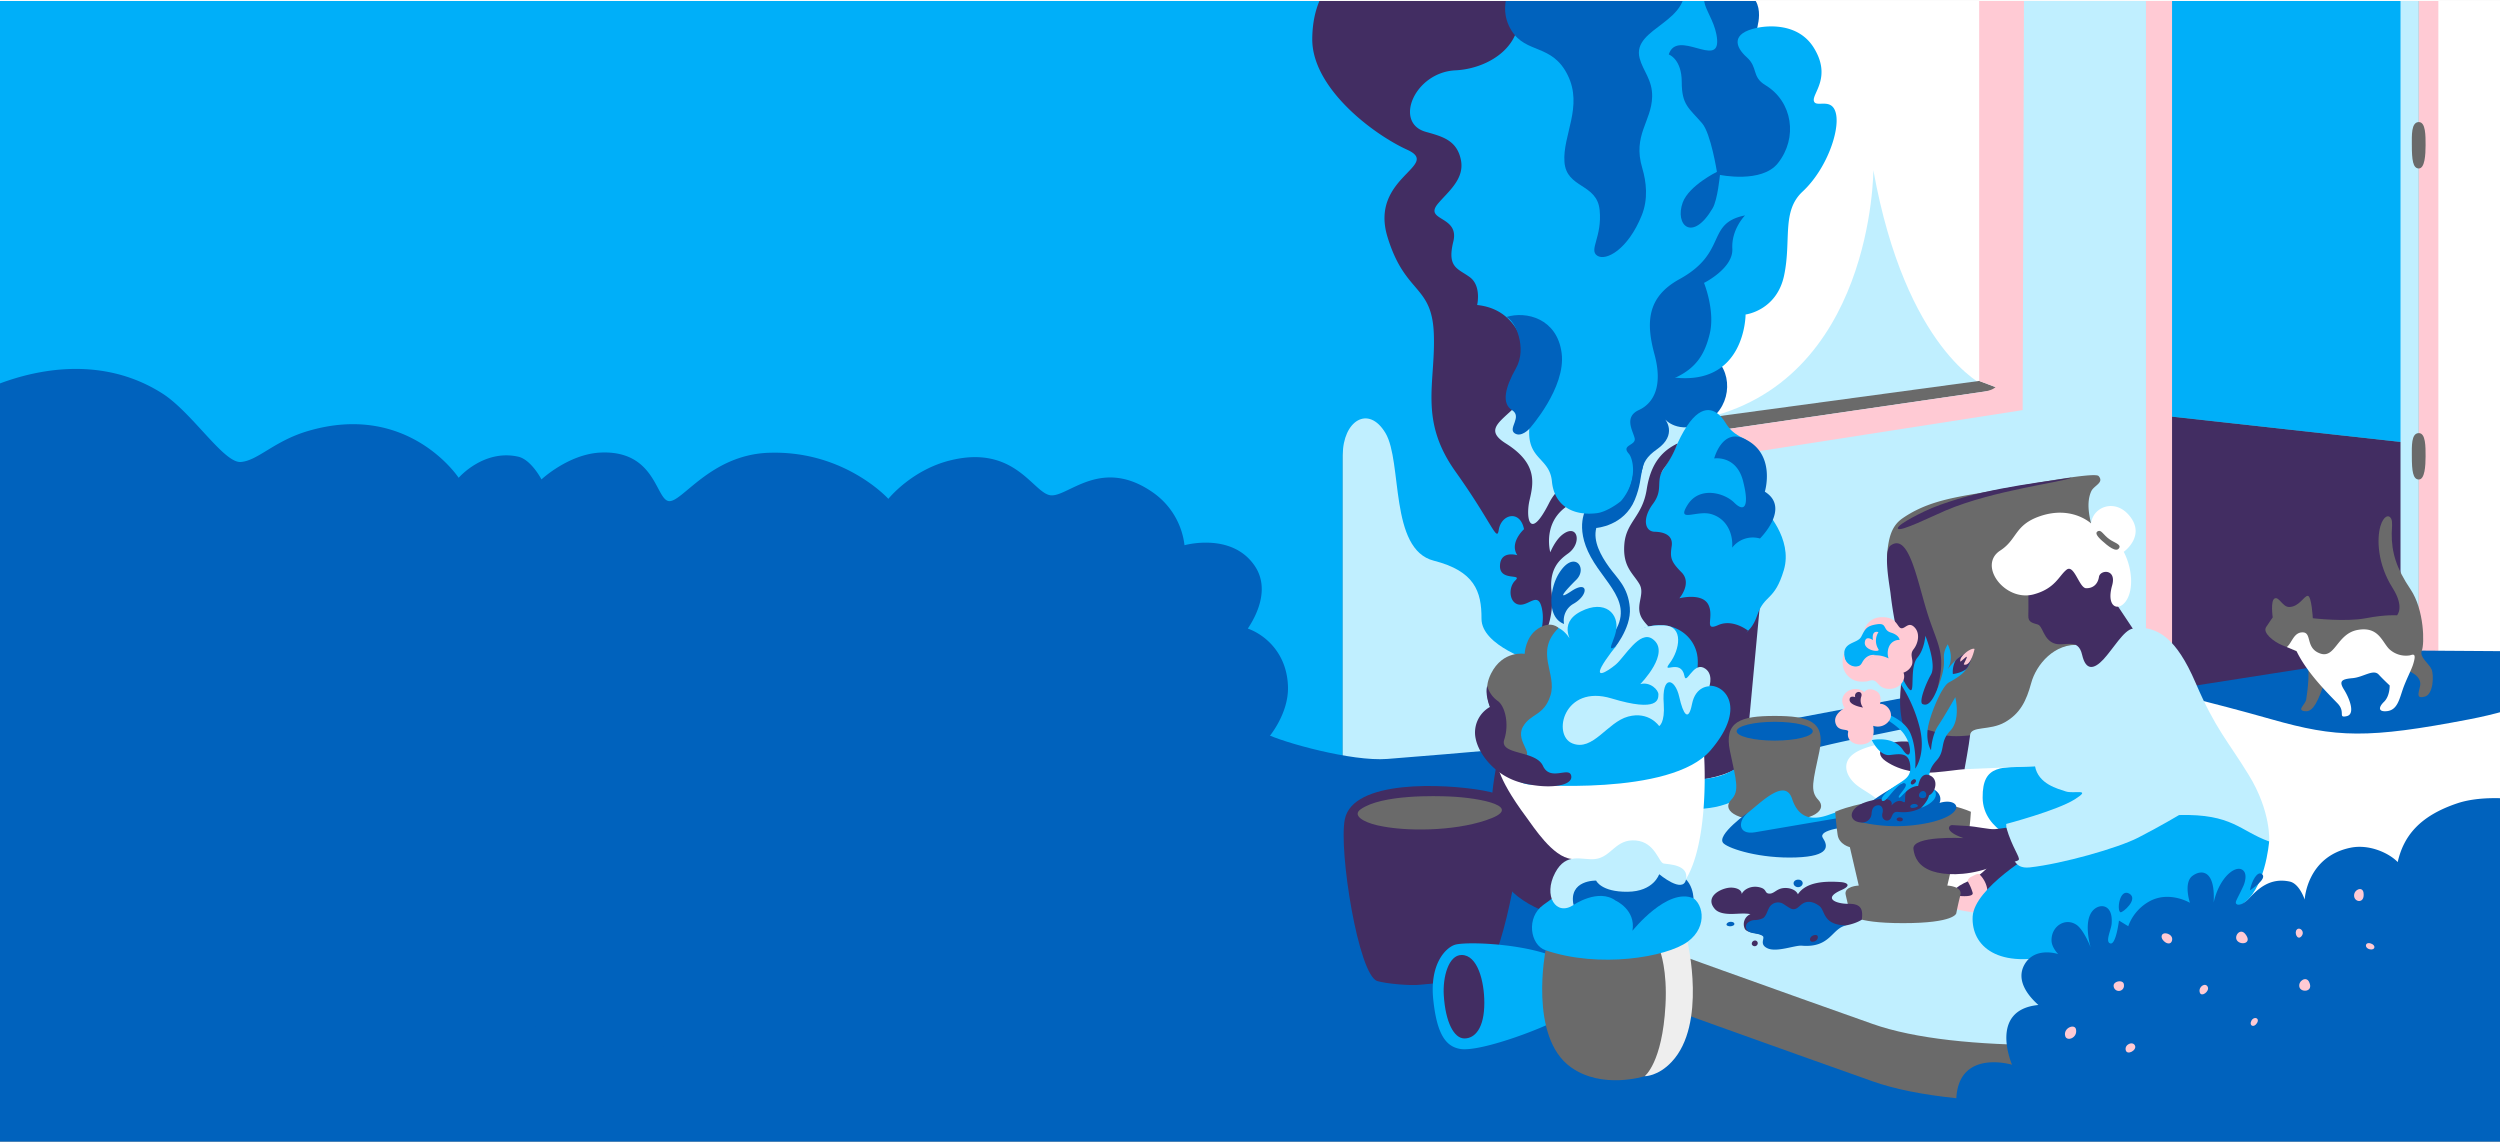 <svg id="Layer_2" width="1024px" height="468px" data-name="Layer 2" xmlns="http://www.w3.org/2000/svg" xmlns:xlink="http://www.w3.org/1999/xlink" viewBox="0 0 1024 467.2"><rect x="0" y="0" width="1024" height="467.2" fill="#808080" stroke="none"/><defs><clipPath id="clip-path"><rect width="1024" height="467.2" fill="none"/></clipPath></defs><title>Artboard 1</title><g clip-path="url(#clip-path)"><path d="M1053.47,404.78l1.53-.28-2-128.67-167.76,2.83L553,342l.6.22L1046,404.78Z" fill="#fff"/><polygon points="889.67 283.43 986.67 268.07 986.67 181 884.33 169.67 889.67 283.43" fill="#422d62"/><polygon points="-18.5 350.27 333 327 564.63 356 786.83 436 870 441 1088 411 1088 491 -18.5 491 -18.5 350.27" fill="#0062bd"/><polygon points="996.33 -13.67 996.33 266.33 1053 274.33 1053 -18.33 996.33 -13.67" fill="#fff"/><polygon points="882.33 -22.33 884.33 169.67 986.67 181 986.67 -11.67 882.33 -22.33" fill="#00aff9"/><polygon points="550 313.5 550 -6 -18.5 -6 -18.5 232.92 550 313.5" fill="#00aff9"/><polygon points="643.25 308.04 550 313.5 550 130.75 637 259.25 643.25 308.04" fill="#c0efff"/><polygon points="879 -11.67 879 273.67 646.67 321 631.08 268.6 633.97 244.44 592 160 592 -2.4 879 -11.67" fill="#c0efff"/><path d="M767.33,69.33s0,87.33-71,102L691.33-6,812.67-4V157.5S780.66,143.1,767.33,69.33Z" fill="#fff"/><polygon points="696.17 177 819.5 159 810.67 155.62 694.67 171.33 696.17 177" fill="#6a6a6a"/><polygon points="821.96 159.95 821.96 -10.72 810.67 -11.67 810.67 155.62 821.96 159.95" fill="#ffcad4"/><path d="M701.39,187.38l127.09-19.8.57-179.24H819.5V150.09c0,6.18-.84,9-6.83,9.91L691.33,177.72Z" fill="#ffcad4"/><polygon points="879 -11.67 879 278.33 889.67 276.33 889.67 -17 879 -11.67" fill="#ffcad4"/><polygon points="990.75 -6 990.75 255.5 983.25 255.5 983.25 -8 990.75 -6" fill="#c0efff"/><polygon points="998.75 -8 998.75 271.89 990.75 266.08 990.75 -9.75 998.75 -8" fill="#ffcad4"/><path d="M990.75,49.6c2.82,0,2.77,5.52,2.77,9.5s-.34,9.5-2.77,9.5-2.86-3.57-2.86-9.5C987.89,55.19,987.56,49.6,990.75,49.6Z" fill="#6a6a6a"/><path d="M990.75,177c2.82,0,2.77,5.52,2.77,9.5s-.34,9.5-2.77,9.5-2.86-3.57-2.86-9.5C987.89,182.55,987.56,177,990.75,177Z" fill="#6a6a6a"/><path d="M990.75,266.08,885.24,282.61s18.68,4.09,45.22,11.63,39.35,8,80.92,0c41.79-8,64.54-27.57,64.54-27.57Z" fill="#0062bd"/><path d="M518.25,300.06c7.34,3.67,35.49,11.53,50,10.4,31-2.41,68.89-5.9,68.89-5.9v44.86s-63.66,16.42-94.73,16.42-228.12-34.61-228.12-34.61V276.33S471.25,276.57,518.25,300.06Z" fill="#0062bd"/><polygon points="879 266.67 694.67 301.49 694.67 315.73 879 279.57 879 266.67" fill="#0062bd"/><path d="M874.7,385.22c-8.33.55-16.27,1.57-24.53-.33-8-1.85-15.61-5.41-22.72-9.53a41.11,41.11,0,0,0-7.36-3.72c-3.75-1.26-7.79-1.26-11.75-1.2a76.51,76.51,0,0,0-14,1.14c-11.22,2.27-25.26,7.38-29.83-7.6-3.87-12.68,15-24.72,5.27-35.94-2.45-2.83-6-4.36-9-6.64s-5.45-6.06-4.24-9.59c.85-2.48,3.28-4.06,5.69-5.11,7.53-3.26,16-3.12,24.2-3.69,11.08-.77,25.11-1.54,34.92-6.81,4.51-2.42,9.21-4.43,13.57-7.12a48.33,48.33,0,0,0,6.33-4.56c.79-.68,4.2-5.18,4.89-5.2-10.08.29-19.45,4.88-28.88,8.48C787,299.3,753.83,301,723.46,312.06,713,315.87,702.89,320.79,692,322.9c-9.57,1.86-19.47,1.49-29,3.35a63.73,63.73,0,0,0-20.67,8c-6,3.63-11.38,9-17.9,11.68-2.19.91-4.57,1.49-6.49,2.88-2.65,1.92-4.07,5.1-5.07,8.22a52,52,0,0,0-1.85,7.81,11.14,11.14,0,0,0,0,4.66c.81,2.94,3.59,4.84,6.25,6.33,4.1,2.29,8.4,4.22,12.45,6.61,4.71,2.78,9,6.18,13.89,8.72,5.21,2.74,10.89,4.43,16.54,6.06,15.5,4.45,31.24,8.49,47.34,9.53,10,.65,20.29.15,30,3,9,2.65,17.05,9.4,25.94,12.86,14.09,5.49,29.5,6.52,44.62,6.62,29.91.19,60.58-3.27,87.33-16.67,7.16-3.58,14-7.85,21.2-11.26,10.26-4.84,21.24-7.9,32-11.55a307.78,307.78,0,0,0,32-12.89c6.53-3.07,9.44,37.12,6.51,28-43.43,8-50.77-23.65-84-22.07C893.55,383.15,884.16,384.59,874.7,385.22Z" fill="#c0efff"/><path d="M767,419c-70.76-25-203.59-73.22-213.4-76.78l-.6-.07V365.5s140.5,51,214,77S1055,428,1055,428l-1.53-23.23C1034.18,408.33,836.88,443.71,767,419Z" fill="#6a6a6a"/><path d="M324,426h-1" fill="#0062bd"/><path d="M507.58,401.22c20.53,14.24,59.87,17,81.92,11.67,7-1.68,49-9.77,54.38-14.5S630,366.54,627.29,359.9c-2.42-5.91-36.52,10.15-42.39,7.62-29-12.48-65.15,2.29-89.7-23.39-34.91-36.52-106.76,12.44-149.59,39.25-10,6.25-12.37,18.71,1.5,19.31C359.94,403.25,507,368.1,507,368.1S484.83,385.44,507.58,401.22Z" fill="#0062bd"/><path d="M649.91,207.56s-5.23,7.59,1.67,20.17,20.35,20.46,5.8,35.7l3,2.77s7.92-9.08,7.2-17.65-5.17-12-8.53-16.7-6.62-10.52-5.21-16c0,0,11.31-.76,15.76-11.5s.42-14.64,9.08-20.71S682,171.33,682,171.33s5.21,6.4,16,1.42,12.55-19.78,4.17-26.68S664.33,155,664.33,155Z" fill="#0062bd"/><path d="M550,186c0-14,10.5-20.75,17.5-9s1.51,47.6,19.75,52.25c16.68,4.25,19.63,12.5,19.57,23.75s21.87,17.83,21.87,17.83l4.68-8.51L633,226.16l-12.4-21.91L597.75,149.5,587.25,40.25S550.75-17.75,550-17s-30.25,0-30.25,0Z" fill="#00aff9"/><path d="M556-15.5s-18.29,5.47-18.5,31c-.17,20,24.63,38.93,38.88,45.43s-15.49,11.2-8.09,35.63c7.19,23.73,18.2,19.45,19,39.7s-6.25,35.25,8.88,56.5,16.91,29.09,17.71,23.92c1-6.5,8.73-8.44,10.36-.33,0,0-6.15,5.5-2.75,10.67,0,0-6.94-2.17-7.1,4.33s9.4,3,6.28,6-2.45,9.5,1.72,9.92,7.93-6,9.33,2.4-4,17.68-4,17.68A32.62,32.62,0,0,0,635.5,242c-1-9.33,3.11-13.06,6.75-15.66,5.92-4.22,4-12.51-2.17-7.84-3.12,2.35-5.08,7.33-5.08,7.33s-4.17-14.83,10.83-21-3.16-15.33-11.33.83-9.58,5.67-8-1.17,3.46-15-9.71-23.25,7.33-11.25,11.83-27.5-2-165.42-2-165.42Z" fill="#422d62"/><path d="M654.1,209.79c-10,1.24-17.5-3.18-18.43-13s-10.08-8.75-9.28-21.61,4.11-48-21.35-50.65c0,0,1.86-7.82-3-11.4s-9.41-3.85-6.76-14.58S583,90.19,589,83c4-4.77,10.92-10,9.41-17.77C596.82,57,590.73,55.5,584,53.6c-13.26-3.71-4.58-24.4,12.16-25.19s38-15.38,17.8-43c0,0,107.4-13.79,105.81,25.59,0,0,15.78-3.85,23.2,8.22s-.8,18.7,0,21.74,7.52-1.86,9.06,5.3-4,22.81-13.7,31.82c-8.68,8.09-4.51,19.89-7.56,34.34s-15.78,16-15.78,16,0,29.7-30.1,25.72a112.17,112.17,0,0,0-12.72,24.15c-3.49,9.21-2,21.66-8.32,26.63C661.25,207,657.2,209.41,654.1,209.79Z" fill="#00aff9"/><path d="M617,129.45c8.12-2.54,20.81.57,22.65,14.78s-13.22,31-13.22,31S623,179,620.31,177s3.31-6.69-1-9.43-2.88-9.15,1.65-17.16C625.62,142.17,620.65,130.83,617,129.45Z" fill="#0062bd"/><path d="M620.63-8.89s-8.22,10.19-1.52,21c6,9.65,16.59,5.31,23,18.22S640,55,640.8,65.93s13.34,8.68,14.42,19.74-4.55,16.27-1,18.65,12.59-2.53,18.22-16.47c2.71-6.71,1.92-13.7.22-19.43-4-13.45,3.8-19,4.06-29.17.18-6.91-3.78-10.6-5.14-15.83-3.36-12.9,23-14.53,17.78-32.32Z" fill="#0062bd"/><path d="M683.53,21.9s5.31,1.84,5.31,11.28,2.93,10.63,8.35,16.92c3.57,4.14,6.06,19.89,6.06,19.89s-11.42,5.59-14,12.54c-3.37,9.21,3.91,16.51,12.24,2.38,2.06-3.5,3-13.67,3-13.67s17.08,3.57,23.73-4.79c8.26-10.39,6.06-25.24-5.15-32-5.67-3.41-2.89-7.19-7.59-11.39s-6.65-9.8,4.21-12.06c0,0,5.52-16.5-12.26-15.53s-5,8.49-4.1,20.32S686.89,11.28,683.53,21.9Z" fill="#0062bd"/><path d="M663.82,205c7.31-8.54,5.08-17.64,3.33-19.58-3.33-3.69,3.17-3.25,2.39-6.4-.74-3-4.45-8.62,1.74-11.47s9.87-10,6.4-22.8-3.24-23.41,10.22-30.8c20-11,10.6-22.85,26.87-26.12,0,0-5.64,5.62-5.21,13.65s-11.6,14-11.6,14,4.66,11.42,2.32,20.93c-1.89,7.69-5.08,13.83-14.29,18-.68,4.33-3,22.63-13,25.65A24.74,24.74,0,0,1,663.82,205Z" fill="#0062bd"/><path d="M640.64,255.18a7.84,7.84,0,0,1,4-8.35c6.14-3.58,6-9.75-1-5.1s-1.42-1.27,2-4.65c4.91-4.87-1-12.58-7.16-2.51C634.75,240.65,633.42,252.47,640.64,255.18Z" fill="#0062bd"/><path d="M720.88,247.25l-5.82,62.36s.7,4.94-12.93,8.29-17,.72-17,.72L680,255.25Z" fill="#422d62"/><path d="M685,330.25s15.17,3.06,26.33-3.25c5.75-3.25,6.25-7.4,6.25-7.4v-6.77s-.78-2.38-2.64-2.38c0,0-6.77,11.6-30.27,7.45Z" fill="#00aff9"/><path d="M711.17,259.74s5.44,1.1,8.58-8.08c3-8.77,7.08-5.67,10.92-18.59s-7.92-24.83-7.92-24.83-.91-25.43-8.58-29.08-6.5-6.92-10.58-10.1c-3.41-2.66-9.33-3.4-16.5,12.18s-8.75,10.75-13.33,29.58,12,35.83,12,35.83l16.44,12.5Z" fill="#00aff9"/><path d="M709.5,223.92a10.64,10.64,0,0,1,11.38-3.75s12.71-12.5,2-19.17c0,0,4.85-15.8-8.75-21.83-8.83-3.92-12,8.21-12,8.21s9.06-1.46,11.81,9.2.5,13-3.58,8.92-14.25-6.83-19.08.83,3.69,2.14,9.58,3.83C707.31,212,709.92,218.17,709.5,223.92Z" fill="#0062bd"/><path d="M687.08,181.25c-5.75,2.83-10.83,7.5-12.58,18.75s-8.42,13.25-9.17,22.5,3.58,11.92,6.17,16.33-2.36,9.16,1.39,14.58,13.94,13,26.19,11.87S716,257.93,716,257.93s-6.19-5-12.28-2.27-1.42-3.42-4-8.42-11.86-2.58-11.86-2.58,5.36-6.17.86-10.67-4.67-6.19-4-10.68-3.08-5.82-7-5.91-5.25-5.25-.67-11.42.72-9.32,4.61-14.7A40,40,0,0,0,687.08,181.25Z" fill="#422d62"/><path d="M698,309l-84.65,2.27a149.06,149.06,0,0,0-.89,26.71c.76,12.09,14.56,16.65,22.1,23.56,6.21,2.1,1.42,12.07,7.58,12.81,15.91,1.92,31.1-.76,42.78-8.44C701.15,355.29,698,309,698,309Z" fill="#fff"/><path d="M613.36,311.29s-9.93,41.41,8.19,55.41c24.09,18.61,56.93,2.81,56.93,2.81s-10-15.68-34.84-18.1c-7.64-.75-15.57-13.21-18.43-17.06C612,316.61,613.36,311.29,613.36,311.29Z" fill="#422d62"/><path d="M625.92,320.89c.38.05,58.46,5,74.69-13.92s4.31-28.39-2.22-26.19-1.8-6.12-3.27-13.23c-2.33-11.22-16.54-16.42-28.08-7.11-11.22,9-6.27,3.32-5.13-2.27,1.46-7.14-4.49-13.18-14.42-8.11s-3.12,13.52-3.12,13.52-3.57-8-9.26-7.36-9.62,24.17-9.62,24.17l-9.19,25.91S615.61,319.39,625.92,320.89Z" fill="#00aff9"/><path d="M638.39,256.82s-3-3.18-8.34.22-5.55,10.38-5.55,10.38-8.93-1.61-13.78,8.1c-5.25,10.53,3.34,18.8,3.47,23.74s.28,10.48,8.2,10.48-2.11-6.19,1.38-12.42c3.15-5.62,8.63-4.37,11.32-12.94C637.87,275.5,628.36,266.63,638.39,256.82Z" fill="#6a6a6a"/><path d="M609.14,280.61a11.56,11.56,0,0,0,4.19,6c3.1,2,4.93,9.44,2.82,15.91S629,306.76,632,313.31s10.84,0,11.58,4.11-9,5.59-20,2.9-17.84-11.69-19.14-18.15a12,12,0,0,1,5.83-13S608.21,284.24,609.14,280.61Z" fill="#422d62"/><path d="M679.59,297s-4.15-6.19-12.7-3.9-14.4,14.4-22.84,11-3.48-24.33,16-18.43,19.16.22,19.24-1.59-3.36-5.4-7.44-4.26c0,0,12.88-13,5-18.52-5.26-3.73-11.4,7.44-15,10.47s-10.08,6.92-4.15-1.85,12.35-14.65,23.89-14.18c8.27.34,6.35,10.16,2.37,15.44-3.77,5,4.57-2.21,6,5.33.71,3.79,3.52-5.49,7.82-3.42s2.39,7.61,2.39,7.61-5.66-.2-7.13,7.3-3.62,4.19-5.22-2.95c-1.75-7.8-7.27-9.18-6.35,2.87C682,295.76,679.59,297,679.59,297Z" fill="#c0efff"/><path d="M744.76,327.21c-3.5-3.66-2.1-7.66.47-19.9s-4.32-14.46-18.31-14.46-20.88,2.22-18.31,14.46,4,16.25.47,19.9.35,8.79,17.84,8.79S748.26,330.87,744.76,327.21Z" fill="#6a6a6a"/><ellipse cx="726.92" cy="299.1" rx="15.6" ry="3.85" fill="#0062bd"/><path d="M808.66,201.93c16.78-2.82,49.23-9.3,50.93-7.34,2.38,2.74-1.89,3.83-3,6.21-2.57,5.61-.23,13.07,1.56,19s3,10.61,4.54,16.58a71.2,71.2,0,0,1,1.87,16.4c.22,10.26-.4,20.71-3.95,30.33s-10.33,18.42-19.73,22.53a50.68,50.68,0,0,1-11.26,3.12,158.45,158.45,0,0,1-23.83,2.52,25.69,25.69,0,0,1-9.21-.94c-2.93-1-5.62-3.23-6.43-6.23a6.5,6.5,0,0,0-.84-2.41c-1.78-2.3-6.34.15-8.06-2.19a3.62,3.62,0,0,1-.58-1.75c-.68-5.85,3.87-10.87,5.81-16.43,3.48-10-1.72-20.73-2.75-31.27-.58-5.91-11.28-17.46-10.77-23.37.59-6.86,1.81-11.68,6.31-14.79C788.14,205.75,797.9,203.74,808.66,201.93Z" fill="#6a6a6a"/><path d="M789,249.24c3.92,13.07,7.64,16.75,5.52,28.06-1.45,7.75-3.93,16.41-8.6,22.75-.39.52-2-.39-2.63-.14a2.5,2.5,0,0,1-2.74-.86,6.57,6.57,0,0,1-1.18-2.81,41.47,41.47,0,0,1-1.09-9.74c0-6.31,1.53-12.63.73-18.9a69.33,69.33,0,0,0-1.66-7.63,152.51,152.51,0,0,1-3-17.44c-.4-3.25-3.1-17.3.11-19.54C781.6,218,784.91,235.58,789,249.24Z" fill="#422d62"/><path d="M848.65,195.21c-18.79,2.73-39,5.17-57.28,12.44-2.15.86-14.55,6.69-14,8.42s14.41-5.2,19.7-7.43C816.73,200.33,844.64,197.16,848.65,195.21Z" fill="#422d62"/><path d="M716.77,331.82c5.54-4.5,14.56-13.32,17.28-5s8.59,8.86,15.13,6.49c1.06-.38,2.38-.82,3.86-1.27,7.72-2.34,19.81-4.94,21.64-1.08l-10.12,5.25-27.71,4.82-19.81,4.24-7.09-4.6A22.91,22.91,0,0,1,716.77,331.82Z" fill="#00aff9"/><path d="M706,345.08c2.61,2.33,15.11,6.25,29.64,5.73,14-.5,13.18-4.68,11-8s9.49-4.87,17-4.9,11-6.94,11-6.94-48.48,8.27-55.79,9.53-7.24-5.12-2.14-8.72C716.77,331.82,702.37,341.84,706,345.08Z" fill="#0062bd"/><path d="M691.19,385.34s8,33.83-6.46,49.18c-5.59,6-11.08,5.9-11.08,5.9s9.52-20.23,2.65-51.92Z" fill="#eee"/><path d="M623.19,335c-.48,19.94-9.69,65.29-17.88,66.12-5.84.59-17.59,1.11-23.64,1.83-4.09.49-14-.45-17.5-1.5-7.75-2.35-15.91-53.49-13.33-66.28,3.29-16.3,40.39-14.64,56.51-11.8C624.77,326.48,623.2,334.57,623.19,335Z" fill="#422d62"/><path d="M593.88,325.85c-5.44-.23-27.83-.95-36.56,5.24-3.53,2.5,1.12,5.25,6.84,6.56,11.52,2.66,31,2.41,44.29-2C625.45,330.09,606.33,326.38,593.88,325.85Z" fill="#6a6a6a"/><path d="M595.8,386.62c3.67-1.28,23.18-.82,36.79,3.4a14.06,14.06,0,0,1,4.21,1.88c2.71,2,3.82,5.42,4.77,8.64.65,2.17,1.29,4.53.49,6.66-.68,1.82-1.09,8-2.65,9.17-4.61,3.43-32.87,14.35-41.35,12.87-5.66-1-9.49-5.63-11-20.24S592.13,387.9,595.8,386.62Z" fill="#00aff9"/><path d="M591.37,407.2c.69,11.15,4.19,17.75,8.46,17.75s8.16-4.14,8.15-14.63c0-8.67-2.72-19.58-9.31-19.56C593.32,390.77,590.91,399.79,591.37,407.2Z" fill="#422d62"/><path d="M633.07,388.83s-7,35.46,10.34,47.89c12.91,9.25,30.23,3.7,30.23,3.7s7.24-5.39,8.54-29.06C683,397,680,389.22,680,389.22S665.45,396.46,633.07,388.83Z" fill="#6a6a6a"/><path d="M633.07,388.83c-6.36-2.17-8.08-13.52-.88-18.61s6-4.85,7.7-8,19-.45,19-.45l13,2.87s14-.07,19.78,1.81c6,1.94,8.3,12.54-.42,18.89S655,396.31,633.07,388.83Z" fill="#00aff9"/><path d="M668.66,380.84s14.34-18,25-13.27c0,0-.14-13.1-14.09-9.91s-17.8,10.83-17.8,10.83S670.13,372.22,668.66,380.84Z" fill="#0062bd"/><path d="M644.51,370.28s10.13-7,17.29-1.78l4.7-5L653,356.32S641.45,363.46,644.51,370.28Z" fill="#0062bd"/><path d="M644.51,370.28c-7.18,4.76-12.54-3.73-7.52-13.2,4.61-8.7,11.12-5,16.32-5.61,6.78-.74,8.37-8.38,16.75-7.61,8,.73,9.3,9.07,11.38,9.44s10.39.42,9.16,6.5-11-2.14-11-2.14-2.17,7.12-13,7.21-12.83-4.58-12.83-4.58S642.38,359.94,644.51,370.28Z" fill="#c0efff"/><path d="M872.9,385.73c14.37-2.36,30.89-1.82,39.63,0s16.05-7.85,16.05-7.85l-37.64-4.77-19.49,10.79Z" fill="#422d62"/><path d="M902.27,370.56a193.5,193.5,0,0,1,20.47,2c2.69.48,6.3,1.78,6.64,2.94.89,3-5.86,6.24-13,5.36s-3.11,1.11-1,3,2.59,2.29-1,2.07-2-.54-4.7-2.48c-4.5-3.27-10.88-4.57-10.88-4.57l-14.22-1.09Z" fill="#ffe262"/><path d="M823.07,344.08s-8.94,13.36-16.23,16.21-7.67,5.85-7.67,5.85l17.54,3.67,23.16-15.21,9.22-16.41S826.37,335.89,823.07,344.08Z" fill="#422d62"/><path d="M806,360.64s-.23-1.14,1.59-2,2.57-1.42,3.34-.77a11,11,0,0,1,3.14,6.58c.17,3.1,10.72,1.69,10.72,1.69l-2,8.35s-26.12-.9-27.13-5.53l3.48-2.78s9.58,1.59,8.85-.94A20.42,20.42,0,0,0,806,360.64Z" fill="#ffcad4"/><path d="M807.23,300.77s.66,13.65-2.57,13.89-6.2.78-12.09,1.3-13.93-.25-20.24-4.64c-5.91-4.12.54-9,10.28-7.87.65.08-.13-.51-1.35-1.67-.95-.9-1.36-2,.21-3,3.57-2.39,12.16,1,15,1.86C799.76,301.7,807.23,300.77,807.23,300.77Z" fill="#422d62"/><path d="M779.5,327.18c-17.1,0-27.8,4.92-27.8,4.92s.39,5.52,1,9.49,5,5,5,5l3.65,15.73s-6.26.24-5.35,3.84,1.7,7.56,1.7,7.56.65,4,21.79,4,21.79-4,21.79-4,.78-4,1.7-7.56-5.35-3.84-5.35-3.84l3.65-15.73s4.31-1.08,5-5,1-9.49,1-9.49S796.59,327.18,779.5,327.18Z" fill="#6a6a6a"/><path d="M762.16,336.35a64.33,64.33,0,0,0,29,0c14.91-3.71,11-10.28,3.26-7.86,0,0,1.66-3.08-2.21-5.52-4.31-2.71-9.91-2.39-13.54,2.43,0,0,4.51-5.11,2.34-5.54S754.58,333.61,762.16,336.35Z" fill="#0062bd"/><path d="M762.8,336.51c-6.26-.08-6.33-6.71,3.69-9s8.26,2,8.26,2,2.36-2.89,4.75-1.47-2.19-6.82,6.8-6.78,4.39,12.32-8.78,10.91c-2.5-.27-2.33,1.83-3.28,2.94-1.19,1.39-3.91.28-3.17-2.49.51-1.92-.43-3.32-1.87-3.17-2.21.23-2.5,2.13-2.6,3.45A3.86,3.86,0,0,1,762.8,336.51Z" fill="#422d62"/><path d="M778.38,334.41c-1.55-.18-2.27,1.27-.45,1.59S779.93,334.59,778.38,334.41Z" fill="#422d62"/><path d="M783,329.18c-.85.53-1,1.82,1.51,1.18S784.42,328.27,783,329.18Z" fill="#0062bd"/><path d="M772.39,327.18c-1.73,1.55-3.35-.5,1.94-4.35s8.63-4.39,8.09-9.72-4-4.79-8.31-4.25-7.41-6.12-7.41-6.12,8.74-2,12.73,4,4.08-3.38-1-8.15-9.22-5.73-9.22-5.73l1.45-1.66s9.06,2.44,11.81,8.68,2,14.55,2,14.55,4.9-6.24,1.5-18.07a58.39,58.39,0,0,0-9.14-19l1.29-2.26s3.76,8.24,4.79,7.1-.42-9.81,2.47-13.25,3.25-8.95,3.25-8.95,4.7,11.66,2.3,15.91S785.9,287.36,787.5,288s3.87.52,7.21-9.41-.27-9.09,3.07-15.07c0,0,3.34,6-.72,11.2a24.66,24.66,0,0,1,5.85-6.16s5.5,0,3.48,3.65-5.35,5.33-8.25,7-8,13.92-8.59,19.36,1.4,8.33,1.4,8.33.23-6,2.94-10.07,7-11.66,7-11.66,2.35,9.17-2.08,13.77-1.81,8-5.63,12.19c-3.44,3.8-4,7.26-.92,11.86s-5.4,7.54-5.4,7.54,6.75-6.46,1.05-8.59-9.21,5-10.1,4.34,4.38-4.92,2.39-5.82S773.84,325.89,772.39,327.18Z" fill="#00aff9"/><path d="M785.52,322.6s.55-7,4.69-5.5,2.61,7.19-.13,8.3Z" fill="#422d62"/><path d="M787.71,323.59c-1.55,0-2.76,2.72-.36,2.92S789.26,323.59,787.71,323.59Z" fill="#0062bd"/><path d="M783.24,319.15c-1.15,1-.54,2.55.9,1.39S784.4,318.1,783.24,319.15Z" fill="#422d62"/><path d="M756.26,289.17c-3.77,2.1-5.49,4.63-4.14,7.41s5.21,1.33,4.88,2.9c-.91,4.34,4.32,6.11,7.9,4.48s2.35-7.07,2.35-7.07a5.69,5.69,0,0,0,6.48-2c2.29-3-.68-7.14-3.7-7,0,0,1.17-3.77-1.54-5.25s-5.18-.56-5.12,1.79S756.26,289.17,756.26,289.17Z" fill="#ffcad4"/><path d="M766,268.55l-4.38,6.91s.71,4,3.94,3c3.71-1.12,3,2.45,7,3.19,4.67.86,8.52-3,7.1-6.54a5.7,5.7,0,0,0,3.46-3.16c.8-2.34-1.16-4.08.68-6.41s2.84-6.48.37-9-3.83.74-5.49.37-1.67-4.69-8-4.51-7.5,5.83-8,9.07C761.88,267.07,766,268.55,766,268.55Z" fill="#ffcad4"/><path d="M773.57,269.29a6.67,6.67,0,0,1,.38-5.25,4.49,4.49,0,0,1,4.11-2.33s0-1.91-3.53-3-1.38-4.07-5.78-3.4-4.83,2.09-6.38,5.07-7.69,2-6.92,8,7.35,5.18,9.7,1.46S773.57,269.29,773.57,269.29Z" fill="#00aff9"/><path d="M755.4,266.73c-1.13,3.34-1.29,8.27,3.08,11,3.08,1.9,7,.74,7,.74s-2.27-2.75-1.46-5.72,2.27-4.64,4.77-4.72c0,0-3.89-1.43-6.2,3.2C761,274.42,754.56,271.92,755.4,266.73Z" fill="#ffcad4"/><path d="M769.42,265.54c.82,1.45-5.84.54-5.6-2.74s3.34-1,3.34-1-.83-4.17,2.27-3.28A6.44,6.44,0,0,0,769.42,265.54Z" fill="#ffcad4"/><path d="M766.73,290.93s-4.65,1.19-4.65,3.88c0,0-2.33-2.62-4.17-2s.9-1.37-1-2.12-3.7-4.77-.83-7.39,8.17-1.68,8.53,1.85C762.32,287.48,763.75,289.09,766.73,290.93Z" fill="#ffcad4"/><path d="M759.88,285.15s-2.45-.93-2.27,1.26,5.49,3,5.49,3a4.83,4.83,0,0,1-.72-4.49C763.24,282.26,759.28,282.46,759.88,285.15Z" fill="#422d62"/><path d="M805.24,266.84c-1.09,1.05-3.72,2.35-4.35,3.52a9.81,9.81,0,0,0-1,5.31,12.47,12.47,0,0,0,5.17-1.77c1.46-1.05,2.18-4,2.43-4.57C808.1,268,805.24,266.84,805.24,266.84Z" fill="#422d62"/><path d="M808.78,265.4c-1.36-.71-6.46,3.09-5.82,5.19.06.2,2.42-2.14,2.59-2,.39.37-1.48,3.12-1.13,3.22C807.32,272.68,808.78,265.4,808.78,265.4Z" fill="#ffcad4"/><path d="M843,390.33c8.44-2.29,40.26-5.83,40.26-5.83s9.76-4.2,14.5-8.27,9.76-.27,19.93-5.83,11.75-26.13,11.75-26.13-12.85-34.36-95.93-30.83c-13.28.57-21.55-1.2-21.42,12.9s17.76,18.75,17.76,18.75l3.8,3.62S808.71,363.21,808,375C807.37,387.08,818.35,397,843,390.33Z" fill="#00aff9"/><path d="M929.46,344.27c-12.06-4.34-15-11.38-36.9-10.83,0,0-7.64,4.57-16.77,9.26-8.32,4.27-31.06,10.72-44.4,12.19-3.59.4-5.07-1-5.85-2.05-3.66-4.89-3.8-15.75-3.8-15.75s20.82-5.48,28.1-10.09-.44-2.14-3.69-3.23-11.25-3-12.61-10.33l-28.87,1.21s1.88-10.17,2.29-14,8-1.66,14.25-5.22S830,286.7,832,279.31s9.52-16.58,20.1-15.5,18.27-7.82,25-7.14,14.1,3.66,22.23,22.64,13.37,24,21.67,37.58C930.39,332.08,929.46,344.27,929.46,344.27Z" fill="#c0efff"/><path d="M849.66,264.67s-1.07,10.61,2,15.11c2.53,3.65,10.68,5,13.1-7.55s8.8-15.14,8.8-15.14S851.52,257.94,849.66,264.67Z" fill="#c0efff"/><path d="M830.8,241.52s.11,7.35,0,10.22,1.84,3,3.9,3.67,2.25,6,6.55,7.67,9.91-2.63,11.59,4.75c1.5,6.56,4.84,6,8.7,1.87s8.48-12.2,12.06-12.61l-7.67-11.51s6.43-15.5-6.66-19.28S829,236.12,830.8,241.52Z" fill="#422d62"/><path d="M856.5,214s-7.81-7.41-20.83-3c-10.59,3.59-9.32,9.54-16.35,14.09-9.36,6.05,1.83,21,13.52,18,9-2.36,10.49-7.66,13.61-10.12s5.2,7.47,8,7.56,4.82-1.61,5.29-4.63,7.35-3.39,5.39,3.5c-3.63,12.76,8.31,11.16,7.76-2.61a27.25,27.25,0,0,0-3-11.16s9.25-6.56,2.24-14.89C866.16,203.61,857.22,207.3,856.5,214Z" fill="#fff"/><path d="M859.45,217.11c-1.33.52-.94,1.73,1.49,3.93s6,5.16,7.12,2.93c.73-1.43-2.09-2.1-4-3.47C861.56,218.75,860.76,216.6,859.45,217.11Z" fill="#6a6a6a"/><path d="M804.24,342.89s-21.2-1.16-20.5,4.49c.43,3.47,2.15,7.25,8,9.14,4.55,1.47,12.83,2,22.49-1.2,6.58-2.2,11.93-2.58,12.63-3.53s-2.67-5-5.06-13.16c-1.77.3-3.19.45-4.76.59-2.09.19-7.69-1.1-11.17-1.29-2.73-.15-5.2-.32-6.32-.38S795.87,340,804.24,342.89Z" fill="#422d62"/><path d="M947.33,252.83s13.33,1.59,21.68,0,12.8-1.19,12.8-1.19,3.23-3.27-1.79-11.19c-6.23-9.83-6.52-20.16-5-25.33,1.31-4.38,3.53-4.89,4.44-3,.62,1.28.21,4.07.19,5.91-.1,7.92,2,14.52,7.69,22.94s5.77,22.47,4.64,25.13,3,5.3,4,7.69.73,10.21-2.75,11.14-2.75-1-2-4.18-1.92-6-8.22-7.36-28.51-1.19-31.49,7.42-5,10.47-7.62,10.08c-3.22-.48.38-2.65.73-4.84.61-3.82,1.83-13.26-.13-16.71-1.33-2.32-5.9-3.85-9.68-5.44s-8.09-5.17-6.63-7.42,2.72-4,2.72-4-1-6.89.8-7.76,3.25,3.6,6,3.51c4.11-.13,6-4.57,7.56-4.57S947.33,252.83,947.33,252.83Z" fill="#6a6a6a"/><path d="M936.69,264.62c2.09-1.65,2.82-6.16,6.6-6s.93,6.52,7.09,8.66,6.83-8.13,15.31-9.66,9.92,4.71,12.86,7.76a10,10,0,0,0,8.55,2.65c1.52-.46,2.78-.93,1.26,3.85-.72,2.25-2.85,6.22-4.18,10.08-1.49,4.34-2.33,8.49-6.5,8.93-3.44.37-3.65-1.44-1.19-3.83s2.32-6.7,2.32-6.7-2.32-2.12-4.51-4.47-6.23,1.08-10.67,1.48-5.77,1.13-3.52,4.71,4.77,10.08,1.06,10.87-.27-1.66-3.71-5.24-12.58-12.5-16.8-21.43Z" fill="#fff"/><path d="M1055,332c-2-1.26-31.13-9.22-48.56-3.34-15.32,5.17-21.91,13.32-24.34,24.05-3.49-3.65-11.56-7.43-19.23-5.9C944.79,350.46,944,368.07,944,368.07s-2.11-6.52-6.12-7.38c-8.1-1.74-13.05,3-16.7,6.93-2,2.1-4.28,3.14-5.18,2.2-.7-.73.4-1.93,2.83-7.2.87-1.89,1.83-5.76-.67-6.92-3.08-1.43-9.2,3.63-11.45,13.58.77-13.18-4.88-13.75-8.67-10.93S897,369.39,897,369.39s-8.05-4.82-16-.91a19,19,0,0,0-9.27,10.5l-3.8-2.32s-1.2,9.93-3.5,9.38.28-5.51.49-8c.6-7.07-3.44-8.2-6.19-6.67-6.31,3.52-2.38,16.31-2.38,16.31s-2.83-7.37-5.94-9.36c-4.61-2.95-10.24.73-10.1,6.55.07,2.88,2.72,5.51,2.72,5.51s-9.42-3.17-13.71,4.15c-4.18,7.14,2.57,14,5.62,16.71-20.6,2-10.81,24.47-10.81,24.47s-21.76-6.56-22.82,13.76c-.16,3.15,17.75,7.9,21,8.9,9.17,2.82,210.2-8.47,226.67-17.91,2.51-1.44-3.91-50-3.94-52.45C1045,385.76,1058.83,334.41,1055,332Z" fill="#0062bd"/><path d="M916.36,384.92c1.61,2,6.37,1.09,3.3-2.77C917.56,379.52,914.85,383.08,916.36,384.92Z" fill="#ffcad4"/><path d="M964.23,366.37c-.05,2.9,4.53,3.58,3.87-1.11C967.72,362.57,964.27,363.83,964.23,366.37Z" fill="#ffcad4"/><path d="M941.82,403.83c.56,2.48,6,2.17,4-2C944.66,399.26,941.26,401.36,941.82,403.83Z" fill="#ffcad4"/><path d="M885.43,382.88c-.47,2.05,3.46,4.73,4.22,2S885.9,380.83,885.43,382.88Z" fill="#ffcad4"/><path d="M865.74,403.31a2.12,2.12,0,1,0,4.22-.23C870,400.66,865.74,401.37,865.74,403.31Z" fill="#ffcad4"/><path d="M901,406c.56,2.32,4.22-.35,3.27-2.22S900.42,403.71,901,406Z" fill="#ffcad4"/><path d="M870.7,429.74c.56,2.32,4.72,0,3.77-1.91S870.13,427.42,870.7,429.74Z" fill="#ffcad4"/><path d="M845.92,424c.66,2.29,5,.81,4.44-2.63C850,418.64,844.95,420.62,845.92,424Z" fill="#ffcad4"/><path d="M924.44,418.68c1.32-2.1-1.19-3-2.27-1S923.12,420.78,924.44,418.68Z" fill="#ffcad4"/><path d="M970.94,386c-2.39-.64-2.5,2-.24,2.45S973.33,386.67,970.94,386Z" fill="#ffcad4"/><path d="M940.78,380.35c-1.2,1.26.25,4.64,1.88,2.76S942,379.09,940.78,380.35Z" fill="#ffcad4"/><path d="M707.88,363.26c2.39-.38,5.53.43,5.53,2.54.78-1.86,4-3.81,7.8-2.63,2.51.77,1.55,2.31,3.43,2.45s2.87-1.74,5.37-2.19,5.53.42,6.41,2.47c3.28-5,10.8-5.49,17.49-5,2.85.21,4.46,1.44.42,3.22-8.24,3.61-1.8,5.68,2.53,5.68,5.78-.17,6.22,2.54,5.74,6.5-3.31,2.13-9.49,3.29-13.54,2.57a3.4,3.4,0,0,0-2.59.16,2.09,2.09,0,0,0-.66,1.31c-.69,3.16-21,4.31-22.43,3.15-2.56-2.14-7.55-1.36-8.7-3.46a4.44,4.44,0,0,1,2.31-6c-2.51-.48-5.12-.1-7.68-.08s-5.52-.32-7-2.13C698.47,367.26,703.87,363.89,707.88,363.26Z" fill="#422d62"/><path d="M736.57,359.9c1.48,0,2.25,1.23,1.54,2.27a2,2,0,0,1-3.22,0C734.2,361.07,735.1,359.9,736.57,359.9Z" fill="#0062bd"/><path d="M710.17,378.55a2.71,2.71,0,0,1-2.73.16c-.71-.46.13-1.53,1.49-1.53S710.72,378,710.17,378.55Z" fill="#0062bd"/><path d="M719.71,386.67a1.12,1.12,0,0,0-.77-1.84,1.35,1.35,0,0,0-1.4,1.53A1.25,1.25,0,0,0,719.71,386.67Z" fill="#422d62"/><path d="M738,386.95c11.89,1,12.26-7.26,18.32-8.31-9.91-.08-8.56-6.1-11.17-8-1.39-1-3.5-2.1-5.62-1.45-2.37.73-3,3-5.2,2.82-1-.08-3.26-1.84-4.18-2.34a4.15,4.15,0,0,0-5,1c-1.26,1.5-1.4,3.88-3,5a8,8,0,0,1-3.53.79,4.64,4.64,0,0,0-2.81,1.16,2.21,2.21,0,0,0-.32,2.81,3.53,3.53,0,0,0,1.24,1c1.76.67,3.69.48,5.24,1.54,1.19.82-1.66,3.41,2.08,5.09S735.27,386.71,738,386.95Z" fill="#0062bd"/><path d="M744.12,382.65a2.37,2.37,0,0,0-2.46.89c-.56.76-.27,1.77.6,1.79C744.54,385.42,745.13,383.07,744.12,382.65Z" fill="#422d62"/><path d="M-26.86,171.06c25.47-18.38,63.22-29.58,93.46-10.23,12.08,7.73,25.06,28.49,32,28s13.62-8.52,27.27-12.6c41.35-12.37,62,19.08,62,19.08s10.18-11.82,24.37-8.66c5.34,1.19,9.55,9.32,9.55,9.32s11.07-10.39,24.22-11c22.5-1,22.56,19.13,27.92,19.88s17-18.95,40.94-19.79c31-1.09,49,18.87,49,18.87s9.6-12,25.66-15.83c26.75-6.47,33.83,14.12,41.12,14.4s20.77-15.93,41.85-1a30.64,30.64,0,0,1,12.67,21.42s19.34-5.45,28.76,8.45c5.62,8.3,2.13,18.24-2.82,25.69,6.69,2.4,15.92,9.66,16.44,23.57.44,11.69-8.38,21.58-8.38,21.58s7.67,13.36,1.64,26.08c-4.6,9.71-5.58,20.89-6,31.6-.5,13-1.22,23.36-1.22,23.36S440.93,426.5,373,432.51c-18.85,1.67-39.05,3.58-57.86,1.56-55-5.91-109.13-18.8-164.4-21.18-17.2-.74-34.45-.46-51.62-1.64-15.19-1-30.27-3.25-45.33-5.44L1.28,398.17a13.07,13.07,0,0,1-4.91-1.39c-2-1.2-3.15-3.36-4.14-5.44-17.95-37.56-16.63-81-28.45-120.82-3.46-11.66-8-24.55-2.39-35.43C-33.68,225.51-28.61,181.62-26.86,171.06Z" fill="#0062bd"/><path d="M926.43,357.58c-1.76-1.24-4.07,2.59-4.87,6.69C921.57,364.27,929.1,359.46,926.43,357.58Z" fill="#0062bd"/><path d="M868.54,373.26c.8.35,7.57-5.39,3.6-7.64S866.93,372.56,868.54,373.26Z" fill="#0062bd"/></g></svg>